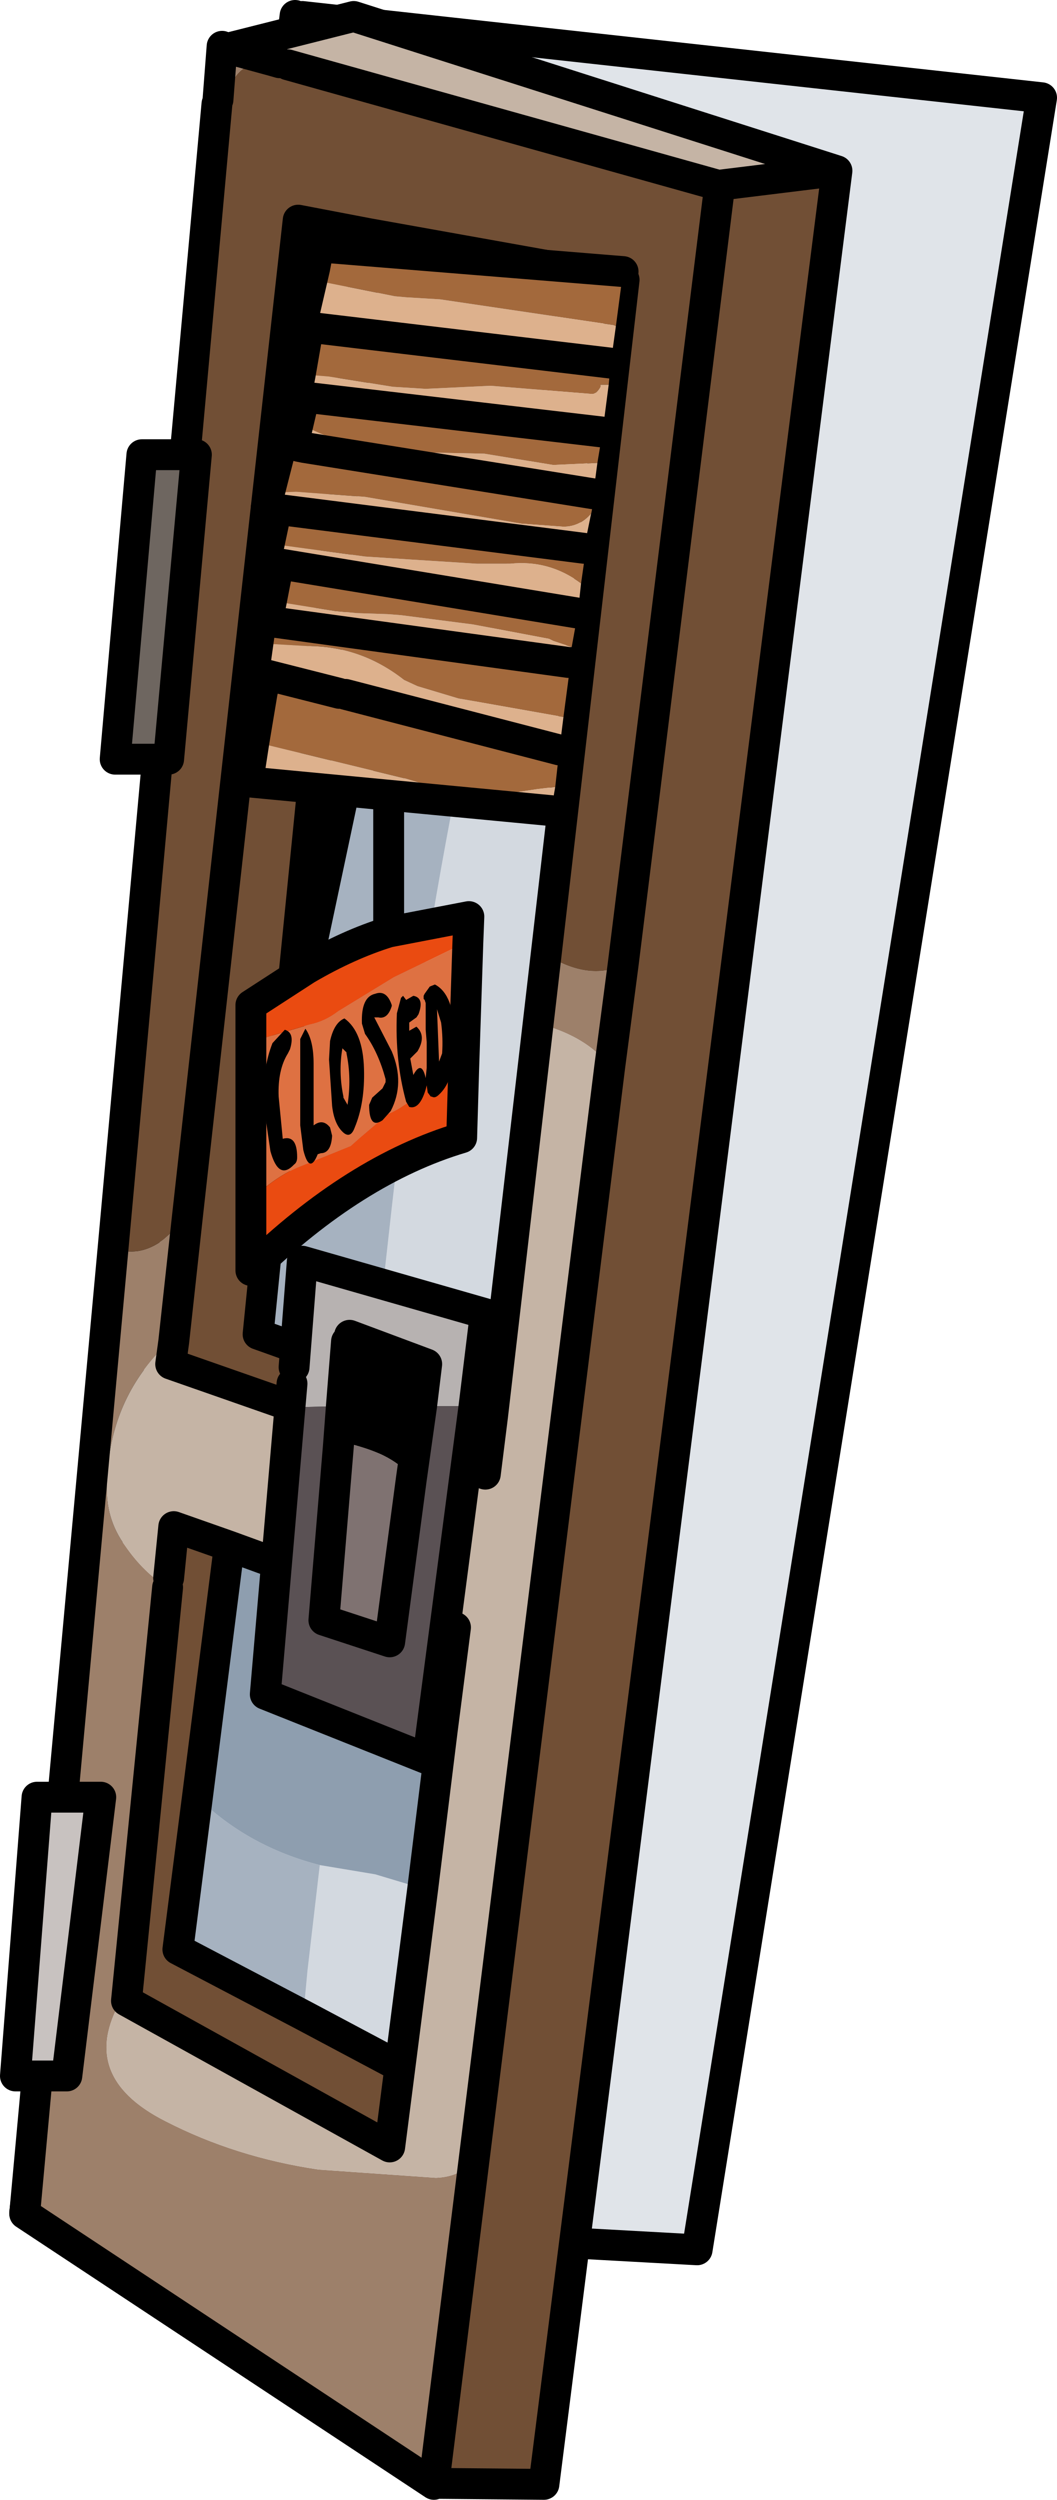 <?xml version="1.0" encoding="UTF-8" standalone="no"?>
<svg xmlns:ffdec="https://www.free-decompiler.com/flash" xmlns:xlink="http://www.w3.org/1999/xlink" ffdec:objectType="shape" height="121.5px" width="51.4px" xmlns="http://www.w3.org/2000/svg">
  <g transform="matrix(1.0, 0.0, 0.0, 1.0, 25.65, 55.25)">
    <path d="M-11.3 -54.5 L-10.95 -54.45 25.0 -50.5 8.25 54.1 -24.45 52.3 -11.3 -54.5" fill="#e0e4e9" fill-rule="evenodd" stroke="none"/>
    <path d="M-10.95 -54.45 L25.0 -50.5 8.25 54.1 -24.45 52.3 -11.3 -54.5" fill="none" stroke="#000000" stroke-linecap="round" stroke-linejoin="round" stroke-width="1.5"/>
    <path d="M-12.4 -52.3 L-12.45 -52.3 -13.0 -52.25 Q-13.7 -52.15 -14.15 -51.6 L-15.05 -50.4 -14.85 -53.0 -14.6 -52.9 -12.4 -52.3 M-20.15 5.4 Q-18.9 5.9 -17.7 5.0 L-16.55 4.0 -17.2 9.95 Q-17.7 10.15 -18.05 10.6 -20.35 13.15 -20.45 16.8 -20.55 18.55 -19.55 19.9 -18.65 21.2 -17.5 21.9 L-19.45 41.5 -19.6 41.7 Q-22.05 45.6 -17.6 47.85 -14.2 49.6 -10.15 50.2 L-4.45 50.6 Q-3.25 50.55 -2.6 49.75 L-4.55 65.45 -4.55 65.5 -24.45 52.35 -20.15 5.4 M1.0 -9.65 L0.9 -8.85 Q3.0 -7.55 4.65 -8.35 L4.0 -3.4 Q3.05 -4.7 1.05 -5.35 L0.5 -5.25 0.45 -4.9 1.0 -9.65" fill="#9d806a" fill-rule="evenodd" stroke="none"/>
    <path d="M9.25 -46.25 L9.35 -46.25 4.65 -8.35 9.35 -46.25 15.05 -46.95 0.8 65.5 -4.55 65.45 -2.6 49.75 4.0 -3.4 4.65 -8.35 Q3.0 -7.55 0.9 -8.85 L1.0 -9.65 4.7 -41.65 1.75 -42.2 -7.75 -43.9 -11.15 -44.55 -16.55 4.0 -11.15 -44.55 -7.75 -43.9 -13.1 9.6 -8.05 11.4 -7.95 11.4 -7.5 11.55 -1.7 13.6 -2.05 16.4 -17.35 11.05 -17.2 9.95 -16.55 4.0 -17.7 5.0 Q-18.9 5.9 -20.15 5.4 L-15.1 -50.2 -15.05 -50.4 -14.15 -51.6 Q-13.7 -52.15 -13.0 -52.25 L-12.45 -52.3 -12.4 -52.3 -12.05 -52.2 -11.65 -52.1 9.25 -46.25 M-17.5 21.9 L-17.45 21.45 -17.2 18.95 -14.5 19.9 -16.05 32.1 -17.0 39.5 -10.9 42.7 -6.2 45.2 -6.7 49.1 -19.5 42.0 -19.45 41.5 -17.5 21.9" fill="#714f35" fill-rule="evenodd" stroke="none"/>
    <path d="M9.35 -46.25 L9.25 -46.25 -11.65 -52.1 -12.05 -52.2 -12.4 -52.3 -14.6 -52.9 -8.45 -54.45 15.05 -46.95 9.35 -46.25 M-1.7 13.6 L0.45 -4.9 0.5 -5.25 1.05 -5.35 Q3.05 -4.7 4.0 -3.4 L-2.6 49.75 Q-3.25 50.55 -4.45 50.6 L-10.15 50.2 Q-14.2 49.6 -17.6 47.85 -22.05 45.6 -19.6 41.7 L-19.45 41.5 -19.5 42.0 -6.7 49.1 -6.2 45.2 -5.1 36.6 -4.1 28.9 -4.15 28.9 -3.5 23.85 -8.65 22.0 -9.7 21.65 -14.5 19.9 -17.2 18.95 -17.45 21.45 -17.5 21.9 Q-18.65 21.2 -19.55 19.9 -20.55 18.55 -20.45 16.8 -20.35 13.15 -18.05 10.6 -17.7 10.15 -17.2 9.95 L-17.35 11.05 -2.05 16.4 -1.7 13.6" fill="#c5b4a5" fill-rule="evenodd" stroke="none"/>
    <path d="M1.75 -42.2 L4.7 -41.65 1.0 -9.65 0.45 -4.9 -1.7 13.6 -7.5 11.55 -6.6 3.45 Q-5.45 -6.75 -3.5 -16.8 L-1.25 -26.9 Q0.35 -33.15 1.35 -39.5 L1.75 -42.2 M-8.65 22.0 L-3.5 23.85 -4.15 28.9 -9.1 26.5 -8.85 24.05 -8.65 22.0 M-5.1 36.6 L-6.2 45.2 -10.9 42.7 -10.7 40.55 -10.1 35.4 -7.4 35.85 -5.4 36.45 -5.1 36.6" fill="#d3d9e0" fill-rule="evenodd" stroke="none"/>
    <path d="M-7.75 -43.9 L1.75 -42.2 1.35 -39.5 Q0.35 -33.15 -1.25 -26.9 L-3.5 -16.8 Q-5.45 -6.75 -6.6 3.45 L-7.5 11.55 -7.95 11.4 -8.05 11.4 -13.1 9.6 -7.75 -43.9 M-9.7 21.65 L-8.65 22.0 -8.85 24.05 -9.1 26.5 -9.25 26.45 -9.4 25.95 Q-9.85 25.0 -9.7 24.05 -9.5 22.7 -9.7 21.65 M-10.1 35.4 L-10.7 40.55 -10.9 42.7 -17.0 39.5 -16.05 32.1 Q-13.6 34.5 -10.1 35.4" fill="#a6b2c0" fill-rule="evenodd" stroke="none"/>
    <path d="M-14.5 19.9 L-9.7 21.65 Q-9.5 22.7 -9.7 24.05 -9.85 25.0 -9.4 25.95 L-9.25 26.45 -9.1 26.5 -4.15 28.9 -4.1 28.9 -5.1 36.6 -4.15 28.9 -5.1 36.6 -5.4 36.45 -7.4 35.85 -10.1 35.4 Q-13.6 34.5 -16.05 32.1 L-14.5 19.9" fill="#8e9eaf" fill-rule="evenodd" stroke="none"/>
    <path d="M9.25 -46.25 L9.35 -46.25 9.25 -46.25 -11.65 -52.1 M-12.05 -52.2 L-12.4 -52.3 -14.6 -52.9 -14.85 -53.0 -15.05 -50.4 M-15.1 -50.2 L-20.15 5.4 -24.45 52.35 -4.55 65.5 -4.55 65.45 0.8 65.5 15.05 -46.95 -8.45 -54.45 -14.6 -52.9 M-16.55 4.0 L-11.15 -44.55 -7.75 -43.9 1.75 -42.2 4.7 -41.65 1.0 -9.65 0.45 -4.9 -1.7 13.6 -2.05 16.4 -17.35 11.05 -17.2 9.95 -16.55 4.0 M4.65 -8.35 L9.35 -46.25 15.05 -46.95 M-7.5 11.55 L-1.7 13.6 M4.65 -8.35 L4.0 -3.4 -2.6 49.75 -4.55 65.45 M-7.95 11.4 L-8.05 11.4 -13.1 9.6 -7.75 -43.9 M-17.45 21.45 L-17.2 18.95 -14.5 19.9 -9.7 21.65 -8.65 22.0 -3.5 23.85 -4.15 28.9 -5.1 36.6 -6.2 45.2 -6.7 49.1 -19.5 42.0 -19.45 41.5 -17.5 21.9 M-10.9 42.7 L-6.2 45.2 M-10.9 42.7 L-17.0 39.5 -16.05 32.1 -14.5 19.9" fill="none" stroke="#000000" stroke-linecap="round" stroke-linejoin="round" stroke-width="1.5"/>
    <path d="M-13.45 -4.5 L-12.65 -4.85 -10.6 -5.45 Q-9.85 -5.6 -9.2 -6.1 L-6.5 -7.75 -3.3 -9.3 -3.1 -9.35 -2.9 -9.4 -3.1 -3.35 -3.55 -3.35 -3.85 -3.3 -4.9 -2.55 Q-5.8 -1.5 -6.8 -1.1 L-8.15 0.05 -8.6 0.45 -11.2 1.5 Q-12.0 1.85 -12.8 2.5 L-13.05 2.75 -13.45 3.0 -13.45 -4.5" fill="#de7142" fill-rule="evenodd" stroke="none"/>
    <path d="M-2.9 -9.4 L-3.1 -9.35 -3.3 -9.3 -6.5 -7.75 -9.2 -6.1 Q-9.85 -5.6 -10.6 -5.45 L-12.65 -4.85 -13.45 -4.5 -13.45 -6.4 -10.75 -8.15 Q-8.7 -9.35 -6.75 -9.95 L-2.85 -10.7 -2.9 -9.4 M-13.45 3.0 L-13.05 2.75 -12.8 2.5 Q-12.0 1.85 -11.2 1.5 L-8.6 0.45 -8.15 0.05 -6.8 -1.1 Q-5.8 -1.5 -4.9 -2.55 L-3.85 -3.3 -3.55 -3.35 -3.1 -3.35 -3.2 0.05 Q-8.4 1.6 -13.45 6.5 L-13.45 3.0" fill="#ea4b11" fill-rule="evenodd" stroke="none"/>
    <path d="M-2.9 -9.4 L-2.85 -10.7 -6.75 -9.95 Q-8.7 -9.35 -10.75 -8.15 L-13.45 -6.4 -13.45 -4.5 -13.45 3.0 -13.45 6.5 Q-8.4 1.6 -3.2 0.05 L-3.1 -3.35 -2.9 -9.4 M-10.75 -8.15 L-8.85 -17.1 M-6.75 -9.95 L-6.75 -18.2" fill="none" stroke="#000000" stroke-linecap="round" stroke-linejoin="round" stroke-width="1.5"/>
    <path d="M-7.45 -5.8 L-6.6 -4.15 Q-5.95 -2.6 -6.65 -1.25 L-7.05 -0.8 Q-7.7 -0.35 -7.7 -1.55 L-7.55 -1.9 -7.05 -2.35 -6.9 -2.65 -6.9 -2.7 -6.9 -2.8 Q-7.25 -4.1 -7.9 -5.0 L-8.05 -5.5 Q-8.1 -6.8 -7.4 -6.95 -6.85 -7.15 -6.6 -6.4 L-6.6 -6.35 Q-6.8 -5.7 -7.25 -5.8 L-7.45 -5.8 M-9.0 -4.3 Q-9.2 -3.15 -8.95 -1.95 L-8.95 -1.9 -8.75 -1.55 Q-8.55 -2.85 -8.8 -4.05 L-8.8 -4.1 -9.0 -4.3 M-7.95 -3.3 Q-7.9 -1.65 -8.4 -0.45 -8.6 0.1 -8.95 -0.2 -9.4 -0.6 -9.5 -1.5 L-9.65 -3.75 -9.6 -4.65 Q-9.4 -5.55 -8.9 -5.75 -8.0 -5.1 -7.95 -3.3 M-5.0 -6.65 L-5.05 -6.7 -5.05 -6.8 -5.05 -6.85 -5.0 -6.95 -4.75 -7.3 -4.5 -7.4 Q-3.55 -6.9 -3.55 -4.85 L-3.6 -3.95 Q-3.65 -2.65 -4.3 -2.05 -4.5 -1.85 -4.65 -1.95 L-4.7 -1.95 -4.85 -2.15 -4.9 -2.5 -4.95 -2.3 Q-5.25 -1.3 -5.75 -1.45 L-5.9 -1.7 Q-6.45 -3.7 -6.35 -6.0 L-6.15 -6.75 -6.05 -6.85 -5.9 -6.65 -5.55 -6.85 Q-5.0 -6.75 -5.3 -5.95 L-5.4 -5.8 -5.75 -5.55 -5.75 -5.45 -5.75 -5.15 -5.4 -5.35 Q-4.9 -4.9 -5.35 -4.15 L-5.7 -3.8 -5.55 -3.0 Q-5.15 -3.75 -4.95 -2.85 L-4.9 -3.35 -4.9 -4.6 -4.95 -5.2 -4.95 -6.5 -5.0 -6.65 M-4.4 -6.2 L-4.3 -3.65 -4.15 -4.05 Q-4.1 -4.8 -4.2 -5.55 L-4.4 -6.2 M-10.4 -3.55 L-10.4 -0.55 Q-9.95 -0.9 -9.6 -0.45 L-9.5 -0.05 Q-9.55 0.8 -10.05 0.8 L-10.2 0.85 Q-10.6 1.85 -10.9 0.65 L-11.05 -0.55 -11.05 -4.75 -10.8 -5.25 Q-10.4 -4.7 -10.4 -3.55 M-12.1 -1.95 L-11.9 0.1 Q-11.2 -0.1 -11.2 1.0 -11.2 1.25 -11.35 1.35 -12.1 2.15 -12.5 0.7 L-12.8 -1.35 -12.85 -1.9 Q-12.85 -3.4 -12.4 -4.55 L-11.8 -5.2 Q-11.3 -5.05 -11.55 -4.25 L-11.65 -4.05 Q-12.15 -3.25 -12.1 -1.95" fill="#000000" fill-rule="evenodd" stroke="none"/>
    <path d="M-10.35 -42.2 L-10.45 -41.65 -6.45 -40.85 -5.9 -40.8 -4.25 -40.7 4.2 -39.45 4.3 -39.4 4.65 -42.05 -10.15 -43.25 -10.35 -42.2 M4.05 -37.6 L-10.65 -39.35 -11.05 -37.05 -10.25 -37.0 -9.65 -36.95 -6.55 -36.45 -4.95 -36.35 -1.8 -36.5 3.15 -36.1 Q3.35 -36.1 3.55 -36.45 L3.55 -36.55 3.95 -36.55 4.05 -37.6 M3.65 -34.25 L-10.85 -35.95 -11.05 -35.0 -10.65 -34.45 Q-8.4 -33.35 -5.9 -33.25 L-4.5 -33.25 -2.1 -33.2 1.25 -32.65 3.4 -32.75 3.65 -34.25 M-12.1 -27.85 L-11.95 -28.75 -7.9 -28.2 -5.6 -28.05 -2.45 -27.85 -0.85 -27.85 Q1.05 -28.05 2.6 -26.9 L2.6 -26.85 2.85 -28.6 2.75 -28.6 -12.2 -30.5 -12.7 -28.15 -12.8 -28.0 -12.1 -27.85 -12.45 -26.05 -9.35 -25.55 -8.3 -25.45 -6.8 -25.4 -6.15 -25.35 -2.65 -24.9 1.05 -24.2 1.25 -24.1 2.15 -23.8 2.45 -25.45 -12.1 -27.85 M-12.65 -25.05 L-12.95 -25.15 -12.95 -25.1 -13.3 -22.6 -12.7 -22.45 -12.45 -23.95 -10.7 -23.85 Q-8.1 -23.85 -6.0 -22.2 L-5.35 -21.9 -3.35 -21.3 -3.05 -21.25 1.75 -20.4 2.1 -23.05 2.0 -23.05 -12.25 -25.0 -12.65 -25.05 M-12.9 -21.6 L-13.3 -19.2 -5.9 -17.4 -5.4 -17.25 -5.25 -17.2 -2.05 -16.6 -1.5 -16.6 0.5 -16.9 1.35 -17.0 1.55 -18.8 -8.85 -21.5 -9.15 -21.55 -9.4 -21.6 -12.8 -22.0 -12.9 -21.6 M3.2 -30.8 L3.2 -31.25 -10.85 -33.5 -11.1 -33.55 -11.7 -33.6 -11.95 -33.65 -12.55 -31.3 -11.25 -31.35 -7.9 -31.1 -0.3 -29.8 1.75 -29.65 Q2.55 -29.65 3.1 -30.3 L3.2 -30.8" fill="#a3693c" fill-rule="evenodd" stroke="none"/>
    <path d="M4.3 -39.4 L4.2 -39.45 -4.25 -40.7 -5.9 -40.8 -6.45 -40.85 -10.45 -41.65 -10.35 -42.2 -11.0 -39.4 -10.65 -39.35 4.05 -37.6 4.3 -39.4 M3.95 -36.55 L3.55 -36.55 3.55 -36.45 Q3.35 -36.1 3.15 -36.1 L-1.8 -36.5 -4.95 -36.35 -6.55 -36.45 -9.65 -36.95 -10.25 -37.0 -11.05 -37.05 -11.25 -36.0 -10.85 -35.95 3.65 -34.25 3.95 -36.55 M3.4 -32.75 L1.25 -32.65 -2.1 -33.2 -4.5 -33.25 -5.9 -33.25 Q-8.4 -33.35 -10.65 -34.45 L-11.05 -35.0 -11.3 -33.6 -11.4 -33.6 -11.7 -33.6 -11.1 -33.55 -10.85 -33.5 3.2 -31.25 3.4 -32.75 M2.6 -26.85 L2.6 -26.9 Q1.05 -28.05 -0.85 -27.85 L-2.45 -27.85 -5.6 -28.05 -7.9 -28.2 -11.95 -28.75 -12.1 -27.85 2.45 -25.45 2.6 -26.85 M-12.2 -30.5 L2.75 -28.6 3.2 -30.8 3.1 -30.3 Q2.55 -29.65 1.75 -29.65 L-0.3 -29.8 -7.9 -31.1 -11.25 -31.35 -12.55 -31.3 -12.7 -30.6 -12.2 -30.5 M-12.45 -26.05 L-12.65 -25.05 -12.25 -25.0 2.0 -23.05 2.15 -23.8 1.25 -24.1 1.05 -24.2 -2.65 -24.9 -6.15 -25.35 -6.8 -25.4 -8.3 -25.45 -9.35 -25.55 -12.45 -26.05 M-12.7 -22.45 L-12.9 -21.6 -12.8 -22.0 -9.4 -21.6 -9.15 -21.55 -12.7 -22.45 -9.15 -21.55 -8.85 -21.5 1.55 -18.8 1.75 -20.4 -3.05 -21.25 -3.35 -21.3 -5.35 -21.9 -6.0 -22.2 Q-8.1 -23.85 -10.7 -23.85 L-12.45 -23.95 -12.7 -22.45 M-13.3 -19.2 L-13.6 -17.25 1.15 -15.85 1.35 -17.0 0.5 -16.9 -1.5 -16.6 -2.05 -16.6 -5.25 -17.2 -5.4 -17.25 -5.9 -17.4 -13.3 -19.2 M-11.1 -33.55 L-11.3 -33.6 -11.1 -33.55" fill="#ddb18d" fill-rule="evenodd" stroke="none"/>
    <path d="M-10.35 -42.2 L-10.15 -43.25 4.65 -42.05 M4.05 -37.6 L-10.65 -39.35 -11.0 -39.35 -11.0 -39.4 -10.35 -42.2 M3.65 -34.25 L-10.85 -35.95 -11.25 -36.0 -11.05 -37.05 -10.65 -39.35 M-12.1 -27.85 L-12.8 -28.0 -12.7 -28.15 -12.2 -30.5 2.75 -28.6 M2.45 -25.45 L-12.1 -27.85 -12.45 -26.05 -12.65 -25.05 -12.95 -25.15 -12.95 -25.1 -13.3 -22.6 -12.7 -22.45 -12.9 -21.6 -13.3 -19.2 -13.6 -17.25 1.15 -15.85 M2.1 -23.05 L2.0 -23.05 -12.25 -25.0 -12.65 -25.05 M-12.55 -31.3 L-11.95 -33.65 -11.7 -33.6 -11.4 -33.6 -10.85 -35.95 M-11.1 -33.55 L-10.85 -33.5 3.2 -31.25 M-11.3 -33.6 L-11.4 -33.6 M-11.3 -33.6 L-11.1 -33.55 M-12.55 -31.3 L-12.7 -30.6 -12.2 -30.5 M-12.7 -22.45 L-9.15 -21.55 M1.55 -18.8 L-8.85 -21.5" fill="none" stroke="#000000" stroke-linecap="round" stroke-linejoin="round" stroke-width="1.5"/>
    <path d="M-16.1 -33.15 L-17.45 -18.35 -20.05 -18.35 -18.75 -33.15 -16.1 -33.15" fill="#6e6660" fill-rule="evenodd" stroke="none"/>
    <path d="M-23.85 32.1 L-20.75 32.1 -22.4 45.65 -24.9 45.65 -23.85 32.1" fill="#c8c2c0" fill-rule="evenodd" stroke="none"/>
    <path d="M-16.1 -33.15 L-17.45 -18.35 -20.05 -18.35 -18.75 -33.15 -16.1 -33.15 M-23.85 32.1 L-20.75 32.1 -22.4 45.65 -24.9 45.65 -23.85 32.1 Z" fill="none" stroke="#000000" stroke-linecap="round" stroke-linejoin="round" stroke-width="1.5"/>
    <path d="M-8.8 9.95 L-8.65 9.65 -4.9 11.05 -5.15 13.1 -5.65 16.65 -5.65 16.55 Q-6.5 15.45 -8.55 14.95 L-9.2 15.1 -9.05 13.1 -8.8 9.95" fill="#000000" fill-rule="evenodd" stroke="none"/>
    <path d="M-8.65 9.65 L-8.8 9.95 -9.05 13.1 -11.55 13.15 -11.45 12.0 -11.35 11.2 -10.95 6.05 -2.05 8.6 -2.6 13.1 -5.15 13.1 -4.9 11.05 -8.65 9.65" fill="#b7b2b1" fill-rule="evenodd" stroke="none"/>
    <path d="M-9.2 15.1 L-8.55 14.95 Q-6.5 15.45 -5.65 16.55 L-5.65 16.65 -6.7 24.55 -9.9 23.5 -9.2 15.1" fill="#7f7271" fill-rule="evenodd" stroke="none"/>
    <path d="M-9.05 13.1 L-9.2 15.1 -9.9 23.5 -6.7 24.55 -5.65 16.65 -5.15 13.1 -2.6 13.1 -4.85 30.25 -12.75 27.1 -11.55 13.15 -9.05 13.1" fill="#5a5154" fill-rule="evenodd" stroke="none"/>
    <path d="M-8.8 9.95 L-9.05 13.1 -9.2 15.1 -9.9 23.5 -6.7 24.55 -5.65 16.65 -5.15 13.1 -4.9 11.05 -8.65 9.65 M-11.35 11.2 L-10.95 6.05 -2.05 8.6 -2.6 13.1 -4.85 30.25 -12.75 27.1 -11.55 13.15 -11.45 12.0" fill="none" stroke="#000000" stroke-linecap="round" stroke-linejoin="round" stroke-width="1.5"/>
  </g>
</svg>
